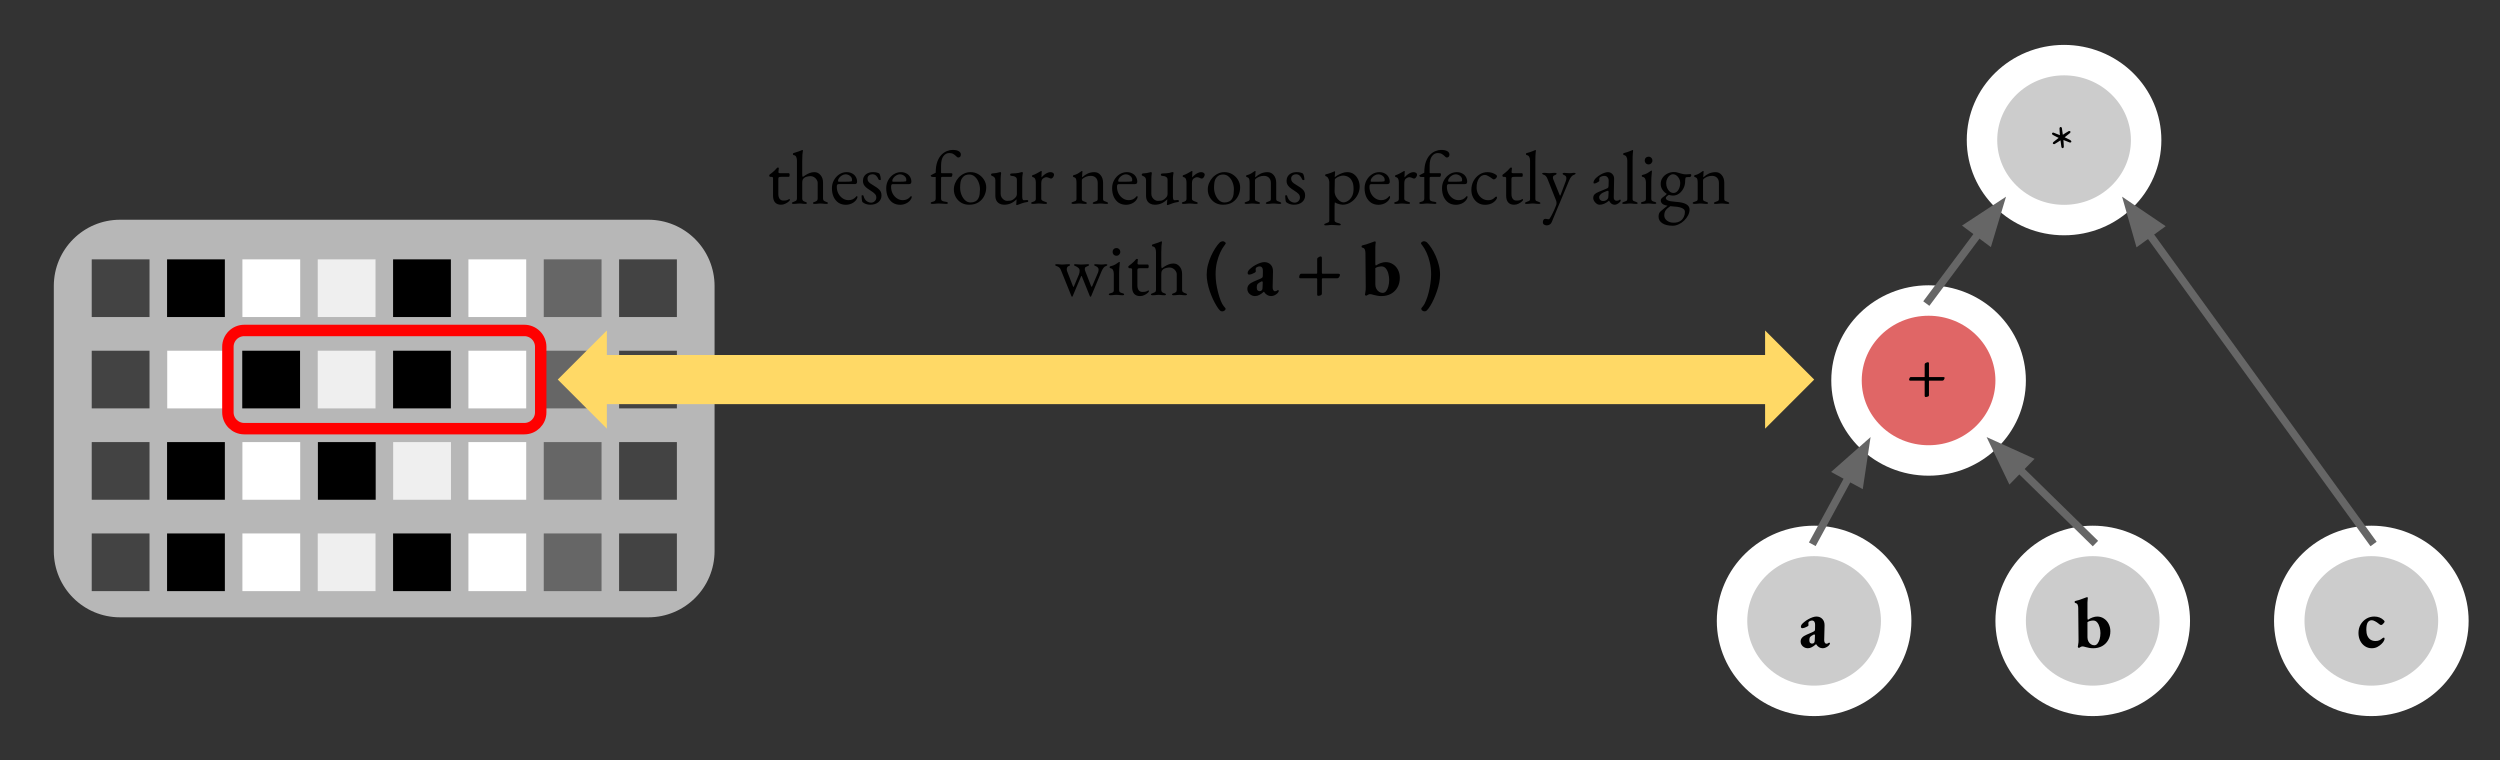 <svg version="1.1" viewBox="0.0 0.0 656.719 199.688" fill="none" stroke="none" stroke-linecap="square" stroke-miterlimit="10" xmlns:xlink="http://www.w3.org/1999/xlink" xmlns="http://www.w3.org/2000/svg"><rect x="0.0" y="0.0" width="656.719" height="199.688" fill="#333333" stroke="none"/><clipPath id="p.0"><path d="m0 0l656.719 0l0 199.688l-656.719 0l0 -199.688z" clip-rule="nonzero"/></clipPath><g clip-path="url(#p.0)"><path fill="#000000" fill-opacity="0.0" d="m0 0l656.719 0l0 199.688l-656.719 0z" fill-rule="evenodd"/><path fill="#b7b7b7" d="m14.135 75.129l0 0c0 -9.614 7.793 -17.407 17.407 -17.407l138.76 0c4.617 0 9.044 1.834 12.309 5.098c3.264 3.264 5.098 7.692 5.098 12.309l0 69.627c0 9.614 -7.793 17.407 -17.407 17.407l-138.76 0c-9.614 0 -17.407 -7.793 -17.407 -17.407z" fill-rule="evenodd"/><path fill="#434343" d="m24.096 68.131l15.181 0l0 15.15l-15.181 0z" fill-rule="evenodd"/><path fill="#000000" d="m43.886 68.131l15.181 0l0 15.15l-15.181 0z" fill-rule="evenodd"/><path fill="#ffffff" d="m63.676 68.131l15.181 0l0 15.15l-15.181 0z" fill-rule="evenodd"/><path fill="#efefef" d="m83.466 68.131l15.181 0l0 15.15l-15.181 0z" fill-rule="evenodd"/><path fill="#000000" d="m103.257 68.131l15.181 0l0 15.15l-15.181 0z" fill-rule="evenodd"/><path fill="#ffffff" d="m123.047 68.131l15.181 0l0 15.15l-15.181 0z" fill-rule="evenodd"/><path fill="#666666" d="m142.837 68.131l15.181 0l0 15.15l-15.181 0z" fill-rule="evenodd"/><path fill="#434343" d="m162.627 68.131l15.181 0l0 15.15l-15.181 0z" fill-rule="evenodd"/><path fill="#434343" d="m24.096 92.131l15.181 0l0 15.15l-15.181 0z" fill-rule="evenodd"/><path fill="#000000" d="m63.636 92.131l15.181 0l0 15.15l-15.181 0z" fill-rule="evenodd"/><path fill="#ffffff" d="m43.926 92.131l15.181 0l0 15.15l-15.181 0z" fill-rule="evenodd"/><path fill="#efefef" d="m83.466 92.131l15.181 0l0 15.15l-15.181 0z" fill-rule="evenodd"/><path fill="#000000" d="m103.257 92.131l15.181 0l0 15.15l-15.181 0z" fill-rule="evenodd"/><path fill="#666666" d="m142.837 92.131l15.181 0l0 15.15l-15.181 0z" fill-rule="evenodd"/><path fill="#434343" d="m162.627 92.131l15.181 0l0 15.15l-15.181 0z" fill-rule="evenodd"/><path fill="#434343" d="m24.096 116.131l15.181 0l0 15.15l-15.181 0z" fill-rule="evenodd"/><path fill="#000000" d="m43.886 116.131l15.181 0l0 15.15l-15.181 0z" fill-rule="evenodd"/><path fill="#ffffff" d="m63.676 116.131l15.181 0l0 15.15l-15.181 0z" fill-rule="evenodd"/><path fill="#efefef" d="m103.279 116.131l15.181 0l0 15.15l-15.181 0z" fill-rule="evenodd"/><path fill="#000000" d="m83.507 116.131l15.181 0l0 15.15l-15.181 0z" fill-rule="evenodd"/><path fill="#666666" d="m142.837 116.131l15.181 0l0 15.15l-15.181 0z" fill-rule="evenodd"/><path fill="#434343" d="m162.627 116.131l15.181 0l0 15.15l-15.181 0z" fill-rule="evenodd"/><path fill="#434343" d="m24.096 140.131l15.181 0l0 15.15l-15.181 0z" fill-rule="evenodd"/><path fill="#000000" d="m43.886 140.131l15.181 0l0 15.15l-15.181 0z" fill-rule="evenodd"/><path fill="#ffffff" d="m63.676 140.131l15.181 0l0 15.15l-15.181 0z" fill-rule="evenodd"/><path fill="#efefef" d="m83.466 140.131l15.181 0l0 15.15l-15.181 0z" fill-rule="evenodd"/><path fill="#000000" d="m103.257 140.131l15.181 0l0 15.15l-15.181 0z" fill-rule="evenodd"/><path fill="#666666" d="m142.837 140.131l15.181 0l0 15.15l-15.181 0z" fill-rule="evenodd"/><path fill="#434343" d="m162.627 140.131l15.181 0l0 15.15l-15.181 0z" fill-rule="evenodd"/><path fill="#ffffff" d="m123.047 92.131l15.181 0l0 15.15l-15.181 0z" fill-rule="evenodd"/><path fill="#ffffff" d="m123.047 116.131l15.181 0l0 15.15l-15.181 0z" fill-rule="evenodd"/><path fill="#ffffff" d="m123.047 140.131l15.181 0l0 15.15l-15.181 0z" fill-rule="evenodd"/><path fill="#000000" fill-opacity="0.0" d="m59.865 91.106l0 0c0 -2.374 1.925 -4.299 4.299 -4.299l73.575 0c1.14 0 2.234 0.453 3.04 1.259c0.806 0.806 1.259 1.9 1.259 3.04l0 17.197c0 2.374 -1.925 4.299 -4.299 4.299l-73.575 0c-2.374 0 -4.299 -1.925 -4.299 -4.299z" fill-rule="evenodd"/><path stroke="#ff0000" stroke-width="3.0" stroke-linejoin="round" stroke-linecap="butt" d="m59.865 91.106l0 0c0 -2.374 1.925 -4.299 4.299 -4.299l73.575 0c1.14 0 2.234 0.453 3.04 1.259c0.806 0.806 1.259 1.9 1.259 3.04l0 17.197c0 2.374 -1.925 4.299 -4.299 4.299l-73.575 0c-2.374 0 -4.299 -1.925 -4.299 -4.299z" fill-rule="evenodd"/><path fill="#cccccc" d="m454.984 163.1l0 0c0 -11.602 9.652 -21.008 21.559 -21.008l0 0c5.718 0 11.201 2.213 15.245 6.153c4.043 3.94 6.314 9.283 6.314 14.855l0 0c0 11.602 -9.652 21.008 -21.559 21.008l0 0c-11.907 0 -21.559 -9.406 -21.559 -21.008z" fill-rule="evenodd"/><path stroke="#ffffff" stroke-width="8.0" stroke-linejoin="round" stroke-linecap="butt" d="m454.984 163.1l0 0c0 -11.602 9.652 -21.008 21.559 -21.008l0 0c5.718 0 11.201 2.213 15.245 6.153c4.043 3.94 6.314 9.283 6.314 14.855l0 0c0 11.602 -9.652 21.008 -21.559 21.008l0 0c-11.907 0 -21.559 -9.406 -21.559 -21.008z" fill-rule="evenodd"/><path fill="#000000" d="m474.864 170.285q-0.5 0 -0.938 -0.25q-0.422 -0.234 -0.672 -0.625q-0.25 -0.391 -0.25 -0.859q0 -0.641 0.391 -1.062q0.406 -0.438 1.188 -0.766l1.656 -0.734q0.375 -0.172 0.453 -0.297q0.094 -0.125 0.094 -0.484l0.016 -1.062q0.016 -0.531 -0.188 -0.828q-0.203 -0.312 -0.609 -0.312q-0.25 0 -0.5 0.109q-0.234 0.094 -0.359 0.234q-0.062 0.062 -0.094 0.172q-0.016 0.094 -0.016 0.219q0 0.109 0.016 0.266q0.016 0.156 0.016 0.266q0 0.109 -0.297 0.297q-0.297 0.172 -0.688 0.312q-0.391 0.141 -0.672 0.141q-0.125 0 -0.234 -0.109q-0.109 -0.109 -0.109 -0.281q0 -0.297 0.203 -0.578q0.219 -0.297 0.688 -0.672q0.484 -0.406 1.062 -0.719q0.578 -0.328 1.141 -0.516q0.562 -0.188 0.969 -0.188q1.0 0 1.594 0.656q0.594 0.641 0.562 1.703l-0.094 3.766q-0.016 0.422 0.141 0.719q0.172 0.297 0.422 0.297q0.359 0 0.609 -0.234q0.062 -0.062 0.109 -0.062q0.094 0 0.156 0.062q0.078 0.062 0.078 0.156q0 0.219 -0.344 0.578q-0.344 0.328 -0.75 0.5q-0.391 0.188 -0.812 0.188q-1.047 0 -1.734 -1.062l-0.031 0q-0.625 0.547 -1.125 0.797q-0.484 0.266 -1.047 0.266zm1.125 -1.219q0.203 0 0.328 -0.062q0.141 -0.062 0.266 -0.219q0.047 -0.078 0.078 -0.188q0.047 -0.125 0.047 -0.297l0.062 -1.344q0 -0.188 -0.062 -0.234q-0.047 -0.062 -0.125 -0.062q-0.047 0 -0.109 0.016q-0.047 0.016 -0.109 0.062q-0.547 0.266 -0.812 0.531q-0.266 0.266 -0.266 0.859q0 0.547 0.219 0.75q0.234 0.188 0.484 0.188z" fill-rule="nonzero"/><path fill="#cccccc" d="m528.173 163.1l0 0c0 -11.602 9.652 -21.008 21.559 -21.008l0 0c5.718 0 11.201 2.213 15.245 6.153c4.043 3.94 6.314 9.283 6.314 14.855l0 0c0 11.602 -9.652 21.008 -21.559 21.008l0 0c-11.907 0 -21.559 -9.406 -21.559 -21.008z" fill-rule="evenodd"/><path stroke="#ffffff" stroke-width="8.0" stroke-linejoin="round" stroke-linecap="butt" d="m528.173 163.1l0 0c0 -11.602 9.652 -21.008 21.559 -21.008l0 0c5.718 0 11.201 2.213 15.245 6.153c4.043 3.94 6.314 9.283 6.314 14.855l0 0c0 11.602 -9.652 21.008 -21.559 21.008l0 0c-11.907 0 -21.559 -9.406 -21.559 -21.008z" fill-rule="evenodd"/><path fill="#000000" d="m549.801 170.285q-0.531 0 -1.0 -0.094q-0.453 -0.094 -0.828 -0.188q-0.281 -0.094 -0.516 -0.141q-0.219 -0.062 -0.375 -0.062q-0.188 0 -0.359 0.062q-0.156 0.062 -0.312 0.172q-0.172 0.141 -0.266 0.141q-0.156 0 -0.25 -0.078q-0.078 -0.078 -0.078 -0.172q0 -0.172 0.094 -0.656q0.109 -0.484 0.094 -1.203l-0.078 -8.312q0 -0.484 -0.141 -0.859q-0.141 -0.391 -0.594 -0.484q-0.094 -0.016 -0.156 -0.078q-0.062 -0.078 -0.062 -0.219q0 -0.094 0.047 -0.156q0.062 -0.078 0.156 -0.094q0.422 -0.078 0.953 -0.25q0.547 -0.188 1.047 -0.375q0.516 -0.203 0.797 -0.297q0.188 -0.078 0.266 -0.078q0.109 0 0.156 0.078q0.047 0.062 0.047 0.156q0 0.109 -0.047 0.469q-0.047 0.344 -0.047 0.703l0 3.984q0 0.25 0.031 0.391q0.047 0.141 0.141 0.141q0.578 -0.391 1.203 -0.609q0.625 -0.219 1.188 -0.219q0.969 0 1.75 0.516q0.781 0.5 1.234 1.375q0.469 0.875 0.469 1.969q0 1.312 -0.578 2.328q-0.578 1.016 -1.594 1.578q-1.016 0.562 -2.391 0.562zm0.344 -0.781q0.5 0 0.844 -0.438q0.359 -0.453 0.562 -1.172q0.203 -0.734 0.203 -1.594q0 -0.734 -0.203 -1.5q-0.203 -0.766 -0.625 -1.281q-0.406 -0.516 -1.062 -0.516q-0.344 0 -0.797 0.109q-0.438 0.094 -0.719 0.328l0 3.969q0 0.594 0.25 1.078q0.25 0.484 0.656 0.75q0.422 0.266 0.891 0.266z" fill-rule="nonzero"/><path fill="#cccccc" d="m601.362 163.1l0 0c0 -11.602 9.652 -21.008 21.559 -21.008l0 0c5.718 0 11.201 2.213 15.245 6.153c4.043 3.94 6.314 9.283 6.314 14.855l0 0c0 11.602 -9.652 21.008 -21.559 21.008l0 0c-11.907 0 -21.559 -9.406 -21.559 -21.008z" fill-rule="evenodd"/><path stroke="#ffffff" stroke-width="8.0" stroke-linejoin="round" stroke-linecap="butt" d="m601.362 163.1l0 0c0 -11.602 9.652 -21.008 21.559 -21.008l0 0c5.718 0 11.201 2.213 15.245 6.153c4.043 3.94 6.314 9.283 6.314 14.855l0 0c0 11.602 -9.652 21.008 -21.559 21.008l0 0c-11.907 0 -21.559 -9.406 -21.559 -21.008z" fill-rule="evenodd"/><path fill="#000000" d="m623.025 170.285q-0.984 0 -1.781 -0.531q-0.797 -0.531 -1.25 -1.438q-0.453 -0.906 -0.453 -2.047q0 -1.219 0.547 -2.188q0.562 -0.969 1.5 -1.547q0.953 -0.578 2.109 -0.578q1.531 0 2.531 1.016q0.172 0.188 0.172 0.328q0 0.109 -0.172 0.328q-0.156 0.219 -0.375 0.391q-0.203 0.156 -0.344 0.156q-0.172 0 -0.328 -0.094q-0.156 -0.109 -0.312 -0.234q-0.484 -0.406 -0.984 -0.656q-0.484 -0.266 -0.844 -0.266q-0.703 0 -1.078 0.594q-0.359 0.594 -0.359 1.906q0 0.922 0.281 1.594q0.297 0.656 0.828 1.016q0.547 0.344 1.312 0.344q0.562 0 0.969 -0.172q0.422 -0.188 0.859 -0.562q0.094 -0.047 0.156 -0.094q0.078 -0.062 0.172 -0.062q0.219 0 0.219 0.297q0 0.062 -0.031 0.203q-0.031 0.141 -0.125 0.312q-0.156 0.375 -0.641 0.844q-0.469 0.469 -1.125 0.812q-0.656 0.328 -1.453 0.328z" fill-rule="nonzero"/><path fill="#e06666" d="m485.055 99.95l0 0c0 -11.602 9.652 -21.008 21.559 -21.008l0 0c5.718 0 11.201 2.213 15.245 6.153c4.043 3.94 6.315 9.283 6.315 14.855l0 0c0 11.602 -9.652 21.008 -21.559 21.008l0 0c-11.907 0 -21.559 -9.406 -21.559 -21.008z" fill-rule="evenodd"/><path stroke="#ffffff" stroke-width="8.0" stroke-linejoin="round" stroke-linecap="butt" d="m485.055 99.95l0 0c0 -11.602 9.652 -21.008 21.559 -21.008l0 0c5.718 0 11.201 2.213 15.245 6.153c4.043 3.94 6.315 9.283 6.315 14.855l0 0c0 11.602 -9.652 21.008 -21.559 21.008l0 0c-11.907 0 -21.559 -9.406 -21.559 -21.008z" fill-rule="evenodd"/><path fill="#cccccc" d="m520.646 36.801l0 0c0 -11.602 9.652 -21.008 21.559 -21.008l0 0c5.718 0 11.201 2.213 15.245 6.153c4.043 3.94 6.315 9.283 6.315 14.855l0 0c0 11.602 -9.652 21.008 -21.559 21.008l0 0c-11.907 0 -21.559 -9.406 -21.559 -21.008z" fill-rule="evenodd"/><path stroke="#ffffff" stroke-width="8.0" stroke-linejoin="round" stroke-linecap="butt" d="m520.646 36.801l0 0c0 -11.602 9.652 -21.008 21.559 -21.008l0 0c5.718 0 11.201 2.213 15.245 6.153c4.043 3.94 6.315 9.283 6.315 14.855l0 0c0 11.602 -9.652 21.008 -21.559 21.008l0 0c-11.907 0 -21.559 -9.406 -21.559 -21.008z" fill-rule="evenodd"/><path fill="#000000" fill-opacity="0.0" d="m476.543 142.092l14.835 -27.276" fill-rule="evenodd"/><path stroke="#666666" stroke-width="2.0" stroke-linejoin="round" stroke-linecap="butt" d="m476.543 142.092l9.101 -16.734" fill-rule="evenodd"/><path fill="#666666" stroke="#666666" stroke-width="2.0" stroke-linecap="butt" d="m488.547 126.936l1.434 -9.552l-7.238 6.395z" fill-rule="evenodd"/><path fill="#000000" fill-opacity="0.0" d="m549.732 142.092l-27.874 -27.276" fill-rule="evenodd"/><path stroke="#666666" stroke-width="2.0" stroke-linejoin="round" stroke-linecap="butt" d="m549.732 142.092l-19.297 -18.883" fill-rule="evenodd"/><path fill="#666666" stroke="#666666" stroke-width="2.0" stroke-linecap="butt" d="m532.746 120.848l-8.798 -3.987l4.177 8.709z" fill-rule="evenodd"/><path fill="#000000" fill-opacity="0.0" d="m506.614 78.942l20.346 -27.276" fill-rule="evenodd"/><path stroke="#666666" stroke-width="2.0" stroke-linejoin="round" stroke-linecap="butt" d="m506.614 78.942l13.171 -17.657" fill-rule="evenodd"/><path fill="#666666" stroke="#666666" stroke-width="2.0" stroke-linecap="butt" d="m522.433 63.261l2.779 -9.25l-8.075 5.3z" fill-rule="evenodd"/><path fill="#000000" fill-opacity="0.0" d="m622.921 142.092l-65.48 -90.425" fill-rule="evenodd"/><path stroke="#666666" stroke-width="2.0" stroke-linejoin="round" stroke-linecap="butt" d="m622.921 142.092l-58.442 -80.706" fill-rule="evenodd"/><path fill="#666666" stroke="#666666" stroke-width="2.0" stroke-linecap="butt" d="m567.155 59.448l-7.999 -5.414l2.648 9.289z" fill-rule="evenodd"/><path fill="#ffd966" d="m146.517 99.706l12.898 -12.898l0 6.449l304.252 0l0 -6.449l12.898 12.898l-12.898 12.898l0 -6.449l-304.252 0l0 6.449z" fill-rule="evenodd"/><path fill="#000000" fill-opacity="0.0" d="m189.209 25.299l277.669 0l0 67.874l-277.669 0z" fill-rule="evenodd"/><path fill="#000000" d="m205.145 53.78q-0.984 0 -1.531 -0.594q-0.547 -0.609 -0.547 -1.781l0 -4.641q0 -0.172 -0.125 -0.234q-0.125 -0.078 -0.516 -0.078l-0.125 0q-0.094 0 -0.172 -0.125q-0.062 -0.125 -0.062 -0.266q0 -0.047 0.047 -0.125q0.062 -0.078 0.094 -0.094q0.391 -0.281 0.719 -0.562q0.344 -0.281 0.609 -0.547q0.266 -0.281 0.453 -0.5q0.094 -0.094 0.156 -0.156q0.078 -0.078 0.172 -0.078q0.109 0 0.188 0.047q0.094 0.031 0.078 0.172l-0.094 0.906q-0.031 0.219 0.094 0.297q0.125 0.078 0.375 0.078l2.281 0q0.078 0 0.141 0.141q0.062 0.125 0.062 0.297q0 0.188 -0.062 0.359q-0.062 0.156 -0.141 0.156l-1.969 0q-0.5 0 -0.656 0.094q-0.156 0.078 -0.156 0.469l0 3.938q0 0.812 0.344 1.281q0.344 0.453 0.984 0.453q0.578 0 0.891 -0.094q0.328 -0.094 0.594 -0.281q0.031 -0.031 0.078 -0.031q0.078 0 0.109 0.094q0.031 0.078 0.031 0.188q0 0.094 -0.344 0.406q-0.328 0.297 -0.859 0.547q-0.516 0.266 -1.141 0.266zm3.28 -0.219q-0.406 0 -0.406 -0.219q0 -0.188 0.469 -0.328q0.297 -0.094 0.562 -0.25q0.281 -0.172 0.297 -0.562l0 -10.016q0 -0.547 -0.188 -0.953q-0.172 -0.422 -0.703 -0.5q-0.172 -0.031 -0.172 -0.281q0 -0.172 0.156 -0.234q0.281 -0.094 0.672 -0.219q0.391 -0.125 0.812 -0.266q0.422 -0.156 0.734 -0.297q0.078 -0.031 0.125 -0.031q0.062 0 0.094 0.047q0.047 0.031 0.047 0.094q0 0.109 -0.047 0.328q-0.047 0.219 -0.094 0.766q-0.047 0.547 -0.047 1.625l0 3.469q0 0.328 0.031 0.469q0.031 0.141 0.109 0.281q0.328 -0.25 0.797 -0.531q0.469 -0.297 1.047 -0.516q0.578 -0.219 1.203 -0.219q0.984 0 1.625 0.781q0.656 0.766 0.656 1.938l0 4.203q0 0.406 0.25 0.594q0.266 0.188 0.562 0.281q0.219 0.062 0.344 0.141q0.125 0.062 0.125 0.188q0 0.219 -0.406 0.219q-0.391 0 -0.609 -0.031q-0.203 -0.031 -0.406 -0.047q-0.188 -0.031 -0.547 -0.031q-0.328 0 -0.531 0.031q-0.203 0.016 -0.422 0.047q-0.203 0.031 -0.609 0.031q-0.391 0 -0.391 -0.219q0 -0.141 0.109 -0.188q0.125 -0.062 0.344 -0.141q0.312 -0.094 0.547 -0.281q0.234 -0.188 0.234 -0.594l0 -4.078q0 -0.5 -0.297 -0.906q-0.281 -0.422 -0.703 -0.656q-0.422 -0.234 -0.859 -0.234q-0.375 0 -0.875 0.109q-0.5 0.109 -0.781 0.328q-0.328 0.25 -0.438 0.531q-0.109 0.281 -0.109 0.906l0 4.062q0.031 0.391 0.25 0.562q0.234 0.156 0.531 0.25q0.219 0.062 0.328 0.141q0.109 0.062 0.109 0.188q0 0.219 -0.391 0.219q-0.406 0 -0.609 -0.031q-0.188 -0.031 -0.375 -0.047q-0.172 -0.031 -0.531 -0.031q-0.344 0 -0.562 0.031q-0.203 0.016 -0.438 0.047q-0.219 0.031 -0.625 0.031zm13.784 0.234q-1.109 0 -1.938 -0.531q-0.812 -0.547 -1.281 -1.531q-0.453 -1.0 -0.453 -2.297q0 -1.156 0.531 -2.109q0.531 -0.953 1.406 -1.531q0.891 -0.578 1.922 -0.578q0.812 0 1.422 0.328q0.625 0.312 0.969 0.891q0.359 0.562 0.359 1.297q0 0.625 -0.609 0.625l-4.219 0q-0.281 0 -0.391 0.156q-0.109 0.141 -0.109 0.578q0 0.969 0.422 1.766q0.422 0.781 1.125 1.25q0.703 0.469 1.531 0.469q0.609 0 1.094 -0.219q0.5 -0.234 0.875 -0.672q0.078 -0.109 0.109 -0.141q0.047 -0.031 0.109 -0.031q0.156 0 0.156 0.203q0 0.375 -0.359 0.844q-0.297 0.375 -0.719 0.656q-0.422 0.281 -0.922 0.422q-0.5 0.156 -1.031 0.156zm-1.844 -6.062l1.812 0q0.484 0 0.828 -0.016q0.344 -0.016 0.656 -0.078q0.094 -0.016 0.125 -0.125q0.031 -0.109 0.031 -0.312q0 -0.578 -0.516 -0.984q-0.5 -0.422 -1.203 -0.422q-0.453 0 -0.922 0.281q-0.453 0.266 -0.75 0.672q-0.297 0.391 -0.297 0.797q0 0.188 0.234 0.188zm8.253 6.047q-0.609 0 -1.156 -0.188q-0.531 -0.188 -0.922 -0.531q-0.094 -0.219 -0.156 -0.734q-0.047 -0.531 -0.062 -0.875q0 -0.172 0.266 -0.172q0.078 0 0.141 0.031q0.078 0.031 0.094 0.109q0.266 0.984 0.828 1.406q0.578 0.406 1.156 0.406q0.578 0 0.984 -0.391q0.406 -0.391 0.406 -0.969q0 -0.531 -0.359 -0.922q-0.359 -0.391 -1.25 -0.953q-0.688 -0.422 -1.109 -0.797q-0.422 -0.391 -0.609 -0.781q-0.188 -0.406 -0.188 -0.906q0 -0.641 0.297 -1.156q0.312 -0.516 0.906 -0.828q0.594 -0.312 1.5 -0.312q0.594 0 1.0 0.125q0.406 0.109 0.594 0.25q0.172 0.219 0.281 0.703q0.109 0.469 0.109 0.891q0 0.125 -0.203 0.125q-0.125 0 -0.234 -0.047q-0.109 -0.047 -0.141 -0.125q-0.266 -0.656 -0.656 -1.0q-0.391 -0.359 -0.969 -0.359q-0.5 0 -0.891 0.297q-0.391 0.297 -0.391 0.875q0 0.469 0.281 0.828q0.297 0.359 1.094 0.812q1.172 0.672 1.734 1.25q0.562 0.562 0.562 1.5q0 1.078 -0.812 1.766q-0.812 0.672 -2.125 0.672zm7.851 0.016q-1.109 0 -1.938 -0.531q-0.812 -0.547 -1.281 -1.531q-0.453 -1.0 -0.453 -2.297q0 -1.156 0.531 -2.109q0.531 -0.953 1.406 -1.531q0.891 -0.578 1.922 -0.578q0.812 0 1.422 0.328q0.625 0.312 0.969 0.891q0.359 0.562 0.359 1.297q0 0.625 -0.609 0.625l-4.219 0q-0.281 0 -0.391 0.156q-0.109 0.141 -0.109 0.578q0 0.969 0.422 1.766q0.422 0.781 1.125 1.25q0.703 0.469 1.531 0.469q0.609 0 1.094 -0.219q0.5 -0.234 0.875 -0.672q0.078 -0.109 0.109 -0.141q0.047 -0.031 0.109 -0.031q0.156 0 0.156 0.203q0 0.375 -0.359 0.844q-0.297 0.375 -0.719 0.656q-0.422 0.281 -0.922 0.422q-0.5 0.156 -1.031 0.156zm-1.844 -6.062l1.812 0q0.484 0 0.828 -0.016q0.344 -0.016 0.656 -0.078q0.094 -0.016 0.125 -0.125q0.031 -0.109 0.031 -0.312q0 -0.578 -0.516 -0.984q-0.5 -0.422 -1.203 -0.422q-0.453 0 -0.922 0.281q-0.453 0.266 -0.75 0.672q-0.297 0.391 -0.297 0.797q0 0.188 0.234 0.188zm10.253 5.828q-0.188 0 -0.297 -0.062q-0.094 -0.047 -0.094 -0.156q0 -0.156 0.125 -0.219q0.125 -0.062 0.328 -0.109q0.469 -0.094 0.656 -0.281q0.203 -0.188 0.203 -0.594l0 -5.641q-0.203 0 -0.469 0q-0.25 -0.016 -0.562 -0.047q-0.062 -0.016 -0.172 -0.125q-0.109 -0.125 -0.109 -0.234q0 -0.031 0.047 -0.062q0.062 -0.031 0.094 -0.047q0.359 -0.188 0.609 -0.328q0.266 -0.141 0.562 -0.281q0 -1.734 0.422 -2.891q0.438 -1.172 1.109 -1.844q0.688 -0.688 1.453 -0.969q0.766 -0.297 1.422 -0.297q1.109 0 1.656 0.344q0.547 0.344 0.547 0.859q0 0.406 -0.203 0.609q-0.203 0.188 -0.484 0.188q-0.172 0 -0.328 -0.141q-0.156 -0.141 -0.344 -0.312q-0.266 -0.266 -0.656 -0.484q-0.375 -0.234 -1.031 -0.234q-0.938 0 -1.547 0.828q-0.609 0.812 -0.609 2.516l0 1.75q0 0.125 0.062 0.172q0.078 0.031 0.156 0.031l2.5 0q0.094 0 0.172 0.062q0.094 0.062 0.094 0.156q0 0.141 -0.031 0.312q-0.031 0.156 -0.094 0.266q-0.062 0.156 -0.188 0.156l-2.297 0q-0.234 0 -0.312 0.078q-0.062 0.062 -0.062 0.188l0 5.422q0 0.406 0.25 0.594q0.266 0.188 1.062 0.281q0.469 0.062 0.469 0.328q0 0.109 -0.109 0.156q-0.094 0.062 -0.297 0.062q-0.594 0 -1.062 -0.062q-0.453 -0.047 -0.969 -0.047q-0.344 0 -0.562 0.031q-0.219 0.016 -0.469 0.047q-0.234 0.031 -0.641 0.031zm9.673 0.219q-1.125 0 -2.031 -0.516q-0.891 -0.531 -1.422 -1.438q-0.531 -0.906 -0.531 -2.062q0 -0.844 0.328 -1.641q0.328 -0.812 0.922 -1.469q0.609 -0.656 1.406 -1.047q0.797 -0.391 1.719 -0.391q1.156 0 2.078 0.562q0.938 0.562 1.484 1.469q0.562 0.906 0.562 1.984q0 1.172 -0.516 2.219q-0.5 1.031 -1.5 1.688q-1.0 0.641 -2.5 0.641zm0.406 -0.594q0.688 0 1.219 -0.266q0.547 -0.266 0.844 -0.844q0.25 -0.453 0.328 -1.109q0.078 -0.672 0.078 -1.25q0 -0.953 -0.359 -1.844q-0.344 -0.891 -0.984 -1.453q-0.625 -0.578 -1.484 -0.578q-0.531 0 -0.969 0.172q-0.422 0.172 -0.781 0.625q-0.406 0.5 -0.531 1.219q-0.109 0.719 -0.109 1.438q0 0.984 0.359 1.875q0.359 0.891 0.969 1.453q0.625 0.562 1.422 0.562zm12.119 0.688q-0.125 0 -0.125 -0.156q0 -0.203 0.047 -0.594q0.047 -0.391 0.047 -0.641q0 -0.047 0 -0.078q0 -0.031 0 -0.047q-0.781 0.766 -1.578 1.094q-0.781 0.328 -1.719 0.328q-0.641 0 -1.172 -0.281q-0.516 -0.266 -0.812 -0.781q-0.297 -0.531 -0.297 -1.312l0 -4.062q0 -0.438 -0.203 -0.703q-0.203 -0.266 -0.656 -0.438q-0.109 -0.047 -0.188 -0.094q-0.078 -0.062 -0.078 -0.234q0 -0.172 0.094 -0.234q0.094 -0.062 0.203 -0.078q0.688 -0.047 1.047 -0.109q0.375 -0.078 0.938 -0.219q0.062 -0.016 0.094 -0.016q0.031 0 0.062 0q0.219 0 0.203 0.281q-0.062 0.453 -0.094 0.766q-0.031 0.312 -0.031 0.781l0 3.891q0 0.484 0.234 0.891q0.25 0.406 0.641 0.672q0.391 0.266 0.812 0.266q0.516 0 0.906 -0.062q0.391 -0.062 0.766 -0.344q0.234 -0.156 0.562 -0.516q0.344 -0.359 0.344 -0.984l0 -3.656q0 -0.422 -0.25 -0.625q-0.25 -0.219 -0.578 -0.297q-0.312 -0.078 -0.516 -0.078q-0.172 0 -0.297 -0.062q-0.125 -0.078 -0.125 -0.281q0 -0.172 0.125 -0.234q0.141 -0.062 0.297 -0.062q0.625 -0.016 1.031 -0.047q0.406 -0.031 0.734 -0.094q0.344 -0.078 0.703 -0.188q0.031 -0.016 0.094 -0.016q0.062 -0.016 0.109 -0.016q0.25 0 0.25 0.219q0 0.016 -0.016 0.078q0 0.047 -0.016 0.094q-0.031 0.062 -0.062 0.344q-0.031 0.281 -0.062 0.578q-0.016 0.297 -0.016 0.469l0 4.609q0 0.547 0.109 0.781q0.109 0.219 0.25 0.219q0.156 0 0.469 -0.016q0.312 -0.031 0.453 -0.031q0.094 0 0.188 0.047q0.109 0.031 0.109 0.203q0 0.156 -0.078 0.219q-0.078 0.047 -0.203 0.062q-0.781 0.109 -1.344 0.312q-0.562 0.188 -1.0 0.375q-0.062 0.016 -0.188 0.062q-0.109 0.047 -0.219 0.047zm4.212 -0.312q-0.203 0 -0.312 -0.062q-0.094 -0.047 -0.094 -0.156q0 -0.156 0.109 -0.203q0.125 -0.062 0.359 -0.125q0.375 -0.094 0.562 -0.281q0.188 -0.188 0.188 -0.469l0 -4.312q0 -0.531 -0.156 -0.922q-0.156 -0.406 -0.656 -0.516q-0.078 -0.016 -0.141 -0.094q-0.062 -0.078 -0.062 -0.156q0 -0.203 0.172 -0.25q0.531 -0.156 1.094 -0.469q0.578 -0.312 0.891 -0.5q0.125 -0.094 0.188 -0.109q0.078 -0.031 0.109 -0.031q0.109 0 0.109 0.141q0 0.047 -0.016 0.297q-0.016 0.234 -0.031 0.562q0 0.312 -0.016 0.641q0 0.031 0.031 0.031q0.328 -0.391 0.719 -0.688q0.391 -0.312 0.797 -0.484q0.406 -0.188 0.797 -0.188q0.422 0 0.688 0.188q0.266 0.172 0.266 0.453q0 0.203 -0.109 0.453q-0.109 0.234 -0.297 0.422q-0.172 0.172 -0.375 0.172q-0.109 0 -0.25 -0.047q-0.141 -0.062 -0.312 -0.141q-0.156 -0.062 -0.312 -0.109q-0.156 -0.062 -0.328 -0.062q-0.469 0 -0.922 0.344q-0.453 0.328 -0.453 1.328l0 4.047q0 0.25 0.281 0.422q0.281 0.172 0.781 0.328q0.219 0.062 0.328 0.125q0.125 0.062 0.125 0.203q0 0.219 -0.391 0.219q-0.609 0 -0.922 -0.062q-0.297 -0.047 -0.828 -0.047q-0.328 0 -0.547 0.031q-0.203 0.016 -0.438 0.047q-0.234 0.031 -0.625 0.031zm10.571 0q-0.172 0 -0.281 -0.062q-0.109 -0.047 -0.109 -0.156q0 -0.156 0.109 -0.203q0.125 -0.062 0.344 -0.125q0.297 -0.078 0.578 -0.219q0.281 -0.141 0.281 -0.531l0 -4.312q0 -0.531 -0.109 -0.906q-0.109 -0.391 -0.625 -0.531q-0.078 -0.031 -0.141 -0.078q-0.062 -0.062 -0.062 -0.172q0 -0.219 0.188 -0.25q0.688 -0.172 1.125 -0.438q0.453 -0.266 0.875 -0.578q0.047 -0.047 0.094 -0.062q0.062 -0.031 0.125 -0.031q0.031 0 0.062 0.047q0.031 0.031 0.031 0.094q0 0.141 -0.047 0.578q-0.047 0.422 -0.047 0.688q0 0.094 0 0.172q0.016 0.062 0.031 0.078q0.703 -0.656 1.484 -1.0q0.797 -0.344 1.734 -0.344q0.984 0 1.625 0.797q0.641 0.797 0.641 1.984l0 4.266q0 0.391 0.281 0.531q0.281 0.125 0.578 0.219q0.156 0.062 0.297 0.141q0.156 0.062 0.156 0.219q0 0.125 -0.141 0.156q-0.141 0.031 -0.25 0.031q-0.406 0 -0.625 -0.031q-0.219 -0.031 -0.422 -0.047q-0.203 -0.031 -0.562 -0.031q-0.328 0 -0.562 0.031q-0.219 0.016 -0.453 0.047q-0.219 0.031 -0.625 0.031q-0.094 0 -0.25 -0.031q-0.141 -0.031 -0.141 -0.156q0 -0.156 0.141 -0.219q0.156 -0.078 0.312 -0.141q0.297 -0.094 0.578 -0.219q0.281 -0.141 0.281 -0.531l0 -4.203q0 -0.875 -0.484 -1.359q-0.484 -0.5 -1.312 -0.516q-0.719 0 -1.266 0.234q-0.531 0.219 -0.953 0.562q-0.078 0.078 -0.125 0.203q-0.031 0.125 -0.031 0.25l0 4.828q0 0.391 0.281 0.531q0.281 0.141 0.578 0.219q0.453 0.125 0.453 0.328q0 0.109 -0.109 0.156q-0.094 0.062 -0.281 0.062q-0.406 0 -0.641 -0.031q-0.219 -0.031 -0.422 -0.047q-0.203 -0.031 -0.562 -0.031q-0.344 0 -0.562 0.031q-0.203 0.016 -0.438 0.047q-0.219 0.031 -0.625 0.031zm13.951 0.234q-1.109 0 -1.938 -0.531q-0.812 -0.547 -1.281 -1.531q-0.453 -1.0 -0.453 -2.297q0 -1.156 0.531 -2.109q0.531 -0.953 1.406 -1.531q0.891 -0.578 1.922 -0.578q0.812 0 1.422 0.328q0.625 0.312 0.969 0.891q0.359 0.562 0.359 1.297q0 0.625 -0.609 0.625l-4.219 0q-0.281 0 -0.391 0.156q-0.109 0.141 -0.109 0.578q0 0.969 0.422 1.766q0.422 0.781 1.125 1.25q0.703 0.469 1.531 0.469q0.609 0 1.094 -0.219q0.5 -0.234 0.875 -0.672q0.078 -0.109 0.109 -0.141q0.047 -0.031 0.109 -0.031q0.156 0 0.156 0.203q0 0.375 -0.359 0.844q-0.297 0.375 -0.719 0.656q-0.422 0.281 -0.922 0.422q-0.5 0.156 -1.031 0.156zm-1.844 -6.062l1.812 0q0.484 0 0.828 -0.016q0.344 -0.016 0.656 -0.078q0.094 -0.016 0.125 -0.125q0.031 -0.109 0.031 -0.312q0 -0.578 -0.516 -0.984q-0.5 -0.422 -1.203 -0.422q-0.453 0 -0.922 0.281q-0.453 0.266 -0.75 0.672q-0.297 0.391 -0.297 0.797q0 0.188 0.234 0.188zm12.691 6.141q-0.125 0 -0.125 -0.156q0 -0.203 0.047 -0.594q0.047 -0.391 0.047 -0.641q0 -0.047 0 -0.078q0 -0.031 0 -0.047q-0.781 0.766 -1.578 1.094q-0.781 0.328 -1.719 0.328q-0.641 0 -1.172 -0.281q-0.516 -0.266 -0.812 -0.781q-0.297 -0.531 -0.297 -1.312l0 -4.062q0 -0.438 -0.203 -0.703q-0.203 -0.266 -0.656 -0.438q-0.109 -0.047 -0.188 -0.094q-0.078 -0.062 -0.078 -0.234q0 -0.172 0.094 -0.234q0.094 -0.062 0.203 -0.078q0.688 -0.047 1.047 -0.109q0.375 -0.078 0.938 -0.219q0.062 -0.016 0.094 -0.016q0.031 0 0.062 0q0.219 0 0.203 0.281q-0.062 0.453 -0.094 0.766q-0.031 0.312 -0.031 0.781l0 3.891q0 0.484 0.234 0.891q0.25 0.406 0.641 0.672q0.391 0.266 0.812 0.266q0.516 0 0.906 -0.062q0.391 -0.062 0.766 -0.344q0.234 -0.156 0.562 -0.516q0.344 -0.359 0.344 -0.984l0 -3.656q0 -0.422 -0.25 -0.625q-0.25 -0.219 -0.578 -0.297q-0.312 -0.078 -0.516 -0.078q-0.172 0 -0.297 -0.062q-0.125 -0.078 -0.125 -0.281q0 -0.172 0.125 -0.234q0.141 -0.062 0.297 -0.062q0.625 -0.016 1.031 -0.047q0.406 -0.031 0.734 -0.094q0.344 -0.078 0.703 -0.188q0.031 -0.016 0.094 -0.016q0.062 -0.016 0.109 -0.016q0.25 0 0.25 0.219q0 0.016 -0.016 0.078q0 0.047 -0.016 0.094q-0.031 0.062 -0.062 0.344q-0.031 0.281 -0.062 0.578q-0.016 0.297 -0.016 0.469l0 4.609q0 0.547 0.109 0.781q0.109 0.219 0.25 0.219q0.156 0 0.469 -0.016q0.312 -0.031 0.453 -0.031q0.094 0 0.188 0.047q0.109 0.031 0.109 0.203q0 0.156 -0.078 0.219q-0.078 0.047 -0.203 0.062q-0.781 0.109 -1.344 0.312q-0.562 0.188 -1.0 0.375q-0.062 0.016 -0.188 0.062q-0.109 0.047 -0.219 0.047zm4.212 -0.312q-0.203 0 -0.312 -0.062q-0.094 -0.047 -0.094 -0.156q0 -0.156 0.109 -0.203q0.125 -0.062 0.359 -0.125q0.375 -0.094 0.562 -0.281q0.188 -0.188 0.188 -0.469l0 -4.312q0 -0.531 -0.156 -0.922q-0.156 -0.406 -0.656 -0.516q-0.078 -0.016 -0.141 -0.094q-0.062 -0.078 -0.062 -0.156q0 -0.203 0.172 -0.25q0.531 -0.156 1.094 -0.469q0.578 -0.312 0.891 -0.5q0.125 -0.094 0.188 -0.109q0.078 -0.031 0.109 -0.031q0.109 0 0.109 0.141q0 0.047 -0.016 0.297q-0.016 0.234 -0.031 0.562q0 0.312 -0.016 0.641q0 0.031 0.031 0.031q0.328 -0.391 0.719 -0.688q0.391 -0.312 0.797 -0.484q0.406 -0.188 0.797 -0.188q0.422 0 0.688 0.188q0.266 0.172 0.266 0.453q0 0.203 -0.109 0.453q-0.109 0.234 -0.297 0.422q-0.172 0.172 -0.375 0.172q-0.109 0 -0.25 -0.047q-0.141 -0.062 -0.312 -0.141q-0.156 -0.062 -0.312 -0.109q-0.156 -0.062 -0.328 -0.062q-0.469 0 -0.922 0.344q-0.453 0.328 -0.453 1.328l0 4.047q0 0.25 0.281 0.422q0.281 0.172 0.781 0.328q0.219 0.062 0.328 0.125q0.125 0.062 0.125 0.203q0 0.219 -0.391 0.219q-0.609 0 -0.922 -0.062q-0.297 -0.047 -0.828 -0.047q-0.328 0 -0.547 0.031q-0.203 0.016 -0.438 0.047q-0.234 0.031 -0.625 0.031zm10.383 0.219q-1.125 0 -2.031 -0.516q-0.891 -0.531 -1.422 -1.438q-0.531 -0.906 -0.531 -2.062q0 -0.844 0.328 -1.641q0.328 -0.812 0.922 -1.469q0.609 -0.656 1.406 -1.047q0.797 -0.391 1.719 -0.391q1.156 0 2.078 0.562q0.938 0.562 1.484 1.469q0.562 0.906 0.562 1.984q0 1.172 -0.516 2.219q-0.5 1.031 -1.5 1.688q-1.0 0.641 -2.5 0.641zm0.406 -0.594q0.688 0 1.219 -0.266q0.547 -0.266 0.844 -0.844q0.25 -0.453 0.328 -1.109q0.078 -0.672 0.078 -1.25q0 -0.953 -0.359 -1.844q-0.344 -0.891 -0.984 -1.453q-0.625 -0.578 -1.484 -0.578q-0.531 0 -0.969 0.172q-0.422 0.172 -0.781 0.625q-0.406 0.5 -0.531 1.219q-0.109 0.719 -0.109 1.438q0 0.984 0.359 1.875q0.359 0.891 0.969 1.453q0.625 0.562 1.422 0.562zm5.681 0.375q-0.172 0 -0.281 -0.062q-0.109 -0.047 -0.109 -0.156q0 -0.156 0.109 -0.203q0.125 -0.062 0.344 -0.125q0.297 -0.078 0.578 -0.219q0.281 -0.141 0.281 -0.531l0 -4.312q0 -0.531 -0.109 -0.906q-0.109 -0.391 -0.625 -0.531q-0.078 -0.031 -0.141 -0.078q-0.062 -0.062 -0.062 -0.172q0 -0.219 0.188 -0.25q0.688 -0.172 1.125 -0.438q0.453 -0.266 0.875 -0.578q0.047 -0.047 0.094 -0.062q0.062 -0.031 0.125 -0.031q0.031 0 0.062 0.047q0.031 0.031 0.031 0.094q0 0.141 -0.047 0.578q-0.047 0.422 -0.047 0.688q0 0.094 0 0.172q0.016 0.062 0.031 0.078q0.703 -0.656 1.484 -1.0q0.797 -0.344 1.734 -0.344q0.984 0 1.625 0.797q0.641 0.797 0.641 1.984l0 4.266q0 0.391 0.281 0.531q0.281 0.125 0.578 0.219q0.156 0.062 0.297 0.141q0.156 0.062 0.156 0.219q0 0.125 -0.141 0.156q-0.141 0.031 -0.25 0.031q-0.406 0 -0.625 -0.031q-0.219 -0.031 -0.422 -0.047q-0.203 -0.031 -0.562 -0.031q-0.328 0 -0.562 0.031q-0.219 0.016 -0.453 0.047q-0.219 0.031 -0.625 0.031q-0.094 0 -0.25 -0.031q-0.141 -0.031 -0.141 -0.156q0 -0.156 0.141 -0.219q0.156 -0.078 0.312 -0.141q0.297 -0.094 0.578 -0.219q0.281 -0.141 0.281 -0.531l0 -4.203q0 -0.875 -0.484 -1.359q-0.484 -0.5 -1.312 -0.516q-0.719 0 -1.266 0.234q-0.531 0.219 -0.953 0.562q-0.078 0.078 -0.125 0.203q-0.031 0.125 -0.031 0.25l0 4.828q0 0.391 0.281 0.531q0.281 0.141 0.578 0.219q0.453 0.125 0.453 0.328q0 0.109 -0.109 0.156q-0.094 0.062 -0.281 0.062q-0.406 0 -0.641 -0.031q-0.219 -0.031 -0.422 -0.047q-0.203 -0.031 -0.562 -0.031q-0.344 0 -0.562 0.031q-0.203 0.016 -0.438 0.047q-0.219 0.031 -0.625 0.031zm12.56 0.219q-0.609 0 -1.156 -0.188q-0.531 -0.188 -0.922 -0.531q-0.094 -0.219 -0.156 -0.734q-0.047 -0.531 -0.062 -0.875q0 -0.172 0.266 -0.172q0.078 0 0.141 0.031q0.078 0.031 0.094 0.109q0.266 0.984 0.828 1.406q0.578 0.406 1.156 0.406q0.578 0 0.984 -0.391q0.406 -0.391 0.406 -0.969q0 -0.531 -0.359 -0.922q-0.359 -0.391 -1.25 -0.953q-0.688 -0.422 -1.109 -0.797q-0.422 -0.391 -0.609 -0.781q-0.188 -0.406 -0.188 -0.906q0 -0.641 0.297 -1.156q0.312 -0.516 0.906 -0.828q0.594 -0.312 1.5 -0.312q0.594 0 1.0 0.125q0.406 0.109 0.594 0.25q0.172 0.219 0.281 0.703q0.109 0.469 0.109 0.891q0 0.125 -0.203 0.125q-0.125 0 -0.234 -0.047q-0.109 -0.047 -0.141 -0.125q-0.266 -0.656 -0.656 -1.0q-0.391 -0.359 -0.969 -0.359q-0.5 0 -0.891 0.297q-0.391 0.297 -0.391 0.875q0 0.469 0.281 0.828q0.297 0.359 1.094 0.812q1.172 0.672 1.734 1.25q0.562 0.562 0.562 1.5q0 1.078 -0.812 1.766q-0.812 0.672 -2.125 0.672zm8.382 5.422q-0.094 0 -0.266 -0.031q-0.156 -0.031 -0.156 -0.156q0 -0.156 0.156 -0.234q0.156 -0.062 0.312 -0.125q0.297 -0.094 0.578 -0.234q0.281 -0.125 0.281 -0.516l0 -10.141q0 -0.172 -0.094 -0.484q-0.094 -0.328 -0.297 -0.625q-0.188 -0.297 -0.531 -0.359q-0.078 -0.016 -0.125 -0.094q-0.031 -0.078 -0.031 -0.156q0 -0.109 0.031 -0.172q0.047 -0.062 0.109 -0.078q0.75 -0.172 1.281 -0.375q0.547 -0.219 1.031 -0.422q0.016 0 0.016 0q0 -0.016 0.031 -0.016q0.031 0 0.062 0.062q0.047 0.047 0.047 0.109q0 0.188 -0.047 0.578q-0.047 0.391 -0.047 0.625q0 0.156 0.016 0.188q0.203 -0.203 0.734 -0.516q0.531 -0.312 1.203 -0.562q0.688 -0.25 1.312 -0.25q1.031 0 1.766 0.547q0.734 0.547 1.125 1.422q0.391 0.875 0.391 1.812q0 0.906 -0.344 1.75q-0.344 0.844 -0.969 1.531q-0.609 0.672 -1.438 1.094q-0.812 0.406 -1.75 0.406q-0.281 0 -0.672 -0.094q-0.391 -0.094 -0.766 -0.234q-0.375 -0.141 -0.562 -0.312q-0.031 0 -0.047 0.234q-0.016 0.219 -0.031 0.469q-0.016 0.25 -0.016 0.312l0 3.75q0 0.25 0.203 0.391q0.219 0.156 0.484 0.219q0.281 0.078 0.484 0.141q0.156 0.062 0.297 0.125q0.156 0.078 0.156 0.234q0 0.125 -0.156 0.156q-0.156 0.031 -0.281 0.031q-0.578 0 -0.969 -0.062q-0.391 -0.047 -0.906 -0.047q-0.344 0 -0.562 0.016q-0.203 0.031 -0.422 0.062q-0.219 0.031 -0.625 0.031zm4.688 -6.047q0.297 0 0.719 -0.172q0.438 -0.188 0.859 -0.578q0.438 -0.406 0.719 -1.078q0.297 -0.688 0.297 -1.688q0 -1.156 -0.297 -1.859q-0.297 -0.703 -0.75 -1.062q-0.438 -0.359 -0.891 -0.469q-0.453 -0.125 -0.781 -0.125q-0.484 0 -1.0 0.203q-0.5 0.188 -0.859 0.438q-0.344 0.25 -0.344 0.391q0 0.438 -0.016 0.891q0 0.453 -0.016 0.875q0 0.422 -0.016 0.75q-0.016 0.328 -0.016 0.516q0 0.797 0.375 1.484q0.375 0.672 0.922 1.078q0.547 0.406 1.094 0.406zm9.161 0.641q-1.109 0 -1.938 -0.531q-0.812 -0.547 -1.281 -1.531q-0.453 -1.0 -0.453 -2.297q0 -1.156 0.531 -2.109q0.531 -0.953 1.406 -1.531q0.891 -0.578 1.922 -0.578q0.812 0 1.422 0.328q0.625 0.312 0.969 0.891q0.359 0.562 0.359 1.297q0 0.625 -0.609 0.625l-4.219 0q-0.281 0 -0.391 0.156q-0.109 0.141 -0.109 0.578q0 0.969 0.422 1.766q0.422 0.781 1.125 1.25q0.703 0.469 1.531 0.469q0.609 0 1.094 -0.219q0.5 -0.234 0.875 -0.672q0.078 -0.109 0.109 -0.141q0.047 -0.031 0.109 -0.031q0.156 0 0.156 0.203q0 0.375 -0.359 0.844q-0.297 0.375 -0.719 0.656q-0.422 0.281 -0.922 0.422q-0.5 0.156 -1.031 0.156zm-1.844 -6.062l1.812 0q0.484 0 0.828 -0.016q0.344 -0.016 0.656 -0.078q0.094 -0.016 0.125 -0.125q0.031 -0.109 0.031 -0.312q0 -0.578 -0.516 -0.984q-0.5 -0.422 -1.203 -0.422q-0.453 0 -0.922 0.281q-0.453 0.266 -0.75 0.672q-0.297 0.391 -0.297 0.797q0 0.188 0.234 0.188zm6.362 5.828q-0.203 0 -0.312 -0.062q-0.094 -0.047 -0.094 -0.156q0 -0.156 0.109 -0.203q0.125 -0.062 0.359 -0.125q0.375 -0.094 0.562 -0.281q0.188 -0.188 0.188 -0.469l0 -4.312q0 -0.531 -0.156 -0.922q-0.156 -0.406 -0.656 -0.516q-0.078 -0.016 -0.141 -0.094q-0.062 -0.078 -0.062 -0.156q0 -0.203 0.172 -0.25q0.531 -0.156 1.094 -0.469q0.578 -0.312 0.891 -0.5q0.125 -0.094 0.188 -0.109q0.078 -0.031 0.109 -0.031q0.109 0 0.109 0.141q0 0.047 -0.016 0.297q-0.016 0.234 -0.031 0.562q0 0.312 -0.016 0.641q0 0.031 0.031 0.031q0.328 -0.391 0.719 -0.688q0.391 -0.312 0.797 -0.484q0.406 -0.188 0.797 -0.188q0.422 0 0.688 0.188q0.266 0.172 0.266 0.453q0 0.203 -0.109 0.453q-0.109 0.234 -0.297 0.422q-0.172 0.172 -0.375 0.172q-0.109 0 -0.25 -0.047q-0.141 -0.062 -0.312 -0.141q-0.156 -0.062 -0.312 -0.109q-0.156 -0.062 -0.328 -0.062q-0.469 0 -0.922 0.344q-0.453 0.328 -0.453 1.328l0 4.047q0 0.25 0.281 0.422q0.281 0.172 0.781 0.328q0.219 0.062 0.328 0.125q0.125 0.062 0.125 0.203q0 0.219 -0.391 0.219q-0.609 0 -0.922 -0.062q-0.297 -0.047 -0.828 -0.047q-0.328 0 -0.547 0.031q-0.203 0.016 -0.438 0.047q-0.234 0.031 -0.625 0.031zm6.571 0q-0.188 0 -0.297 -0.062q-0.094 -0.047 -0.094 -0.156q0 -0.156 0.125 -0.219q0.125 -0.062 0.328 -0.109q0.469 -0.094 0.656 -0.281q0.203 -0.188 0.203 -0.594l0 -5.641q-0.203 0 -0.469 0q-0.25 -0.016 -0.562 -0.047q-0.062 -0.016 -0.172 -0.125q-0.109 -0.125 -0.109 -0.234q0 -0.031 0.047 -0.062q0.062 -0.031 0.094 -0.047q0.359 -0.188 0.609 -0.328q0.266 -0.141 0.562 -0.281q0 -1.734 0.422 -2.891q0.438 -1.172 1.109 -1.844q0.688 -0.688 1.453 -0.969q0.766 -0.297 1.422 -0.297q1.109 0 1.656 0.344q0.547 0.344 0.547 0.859q0 0.406 -0.203 0.609q-0.203 0.188 -0.484 0.188q-0.172 0 -0.328 -0.141q-0.156 -0.141 -0.344 -0.312q-0.266 -0.266 -0.656 -0.484q-0.375 -0.234 -1.031 -0.234q-0.938 0 -1.547 0.828q-0.609 0.812 -0.609 2.516l0 1.75q0 0.125 0.062 0.172q0.078 0.031 0.156 0.031l2.5 0q0.094 0 0.172 0.062q0.094 0.062 0.094 0.156q0 0.141 -0.031 0.312q-0.031 0.156 -0.094 0.266q-0.062 0.156 -0.188 0.156l-2.297 0q-0.234 0 -0.312 0.078q-0.062 0.062 -0.062 0.188l0 5.422q0 0.406 0.25 0.594q0.266 0.188 1.062 0.281q0.469 0.062 0.469 0.328q0 0.109 -0.109 0.156q-0.094 0.062 -0.297 0.062q-0.594 0 -1.062 -0.062q-0.453 -0.047 -0.969 -0.047q-0.344 0 -0.562 0.031q-0.219 0.016 -0.469 0.047q-0.234 0.031 -0.641 0.031zm9.251 0.234q-1.109 0 -1.938 -0.531q-0.812 -0.547 -1.281 -1.531q-0.453 -1.0 -0.453 -2.297q0 -1.156 0.531 -2.109q0.531 -0.953 1.406 -1.531q0.891 -0.578 1.922 -0.578q0.812 0 1.422 0.328q0.625 0.312 0.969 0.891q0.359 0.562 0.359 1.297q0 0.625 -0.609 0.625l-4.219 0q-0.281 0 -0.391 0.156q-0.109 0.141 -0.109 0.578q0 0.969 0.422 1.766q0.422 0.781 1.125 1.25q0.703 0.469 1.531 0.469q0.609 0 1.094 -0.219q0.5 -0.234 0.875 -0.672q0.078 -0.109 0.109 -0.141q0.047 -0.031 0.109 -0.031q0.156 0 0.156 0.203q0 0.375 -0.359 0.844q-0.297 0.375 -0.719 0.656q-0.422 0.281 -0.922 0.422q-0.5 0.156 -1.031 0.156zm-1.844 -6.062l1.812 0q0.484 0 0.828 -0.016q0.344 -0.016 0.656 -0.078q0.094 -0.016 0.125 -0.125q0.031 -0.109 0.031 -0.312q0 -0.578 -0.516 -0.984q-0.5 -0.422 -1.203 -0.422q-0.453 0 -0.922 0.281q-0.453 0.266 -0.75 0.672q-0.297 0.391 -0.297 0.797q0 0.188 0.234 0.188zm9.444 6.062q-1.0 0 -1.812 -0.5q-0.812 -0.516 -1.281 -1.406q-0.469 -0.891 -0.469 -1.984q0 -1.312 0.562 -2.359q0.578 -1.062 1.531 -1.688q0.969 -0.641 2.125 -0.641q1.297 0 2.281 0.703q0.234 0.172 0.234 0.375q0 0.156 -0.141 0.359q-0.141 0.203 -0.344 0.344q-0.188 0.125 -0.375 0.125q-0.094 0 -0.203 -0.062q-0.094 -0.078 -0.219 -0.156q-0.438 -0.344 -0.984 -0.641q-0.531 -0.312 -0.891 -0.312q-0.984 0 -1.594 0.922q-0.609 0.906 -0.609 2.391q0 0.938 0.406 1.703q0.422 0.75 1.109 1.188q0.688 0.438 1.531 0.438q0.578 0 1.0 -0.188q0.422 -0.188 0.891 -0.672q0.047 -0.031 0.109 -0.062q0.062 -0.031 0.094 -0.031q0.219 0 0.219 0.281q0 0.125 -0.078 0.281q-0.062 0.141 -0.219 0.344q-0.328 0.391 -0.766 0.688q-0.438 0.281 -0.969 0.422q-0.531 0.141 -1.141 0.141zm7.656 -0.016q-0.984 0 -1.531 -0.594q-0.547 -0.609 -0.547 -1.781l0 -4.641q0 -0.172 -0.125 -0.234q-0.125 -0.078 -0.516 -0.078l-0.125 0q-0.094 0 -0.172 -0.125q-0.062 -0.125 -0.062 -0.266q0 -0.047 0.047 -0.125q0.062 -0.078 0.094 -0.094q0.391 -0.281 0.719 -0.562q0.344 -0.281 0.609 -0.547q0.266 -0.281 0.453 -0.5q0.094 -0.094 0.156 -0.156q0.078 -0.078 0.172 -0.078q0.109 0 0.188 0.047q0.094 0.031 0.078 0.172l-0.094 0.906q-0.031 0.219 0.094 0.297q0.125 0.078 0.375 0.078l2.281 0q0.078 0 0.141 0.141q0.062 0.125 0.062 0.297q0 0.188 -0.062 0.359q-0.062 0.156 -0.141 0.156l-1.969 0q-0.5 0 -0.656 0.094q-0.156 0.078 -0.156 0.469l0 3.938q0 0.812 0.344 1.281q0.344 0.453 0.984 0.453q0.578 0 0.891 -0.094q0.328 -0.094 0.594 -0.281q0.031 -0.031 0.078 -0.031q0.078 0 0.109 0.094q0.031 0.078 0.031 0.188q0 0.094 -0.344 0.406q-0.328 0.297 -0.859 0.547q-0.516 0.266 -1.141 0.266zm3.28 -0.219q-0.094 0 -0.25 -0.031q-0.156 -0.031 -0.156 -0.156q0 -0.156 0.156 -0.219q0.156 -0.078 0.312 -0.141q0.297 -0.094 0.578 -0.219q0.281 -0.141 0.281 -0.531l0 -10.078q0 -0.594 -0.219 -0.984q-0.203 -0.391 -0.703 -0.484q-0.156 -0.031 -0.156 -0.266q0 -0.188 0.141 -0.234q0.516 -0.125 0.891 -0.25q0.391 -0.125 0.719 -0.266q0.328 -0.141 0.641 -0.266q0.078 -0.031 0.125 -0.031q0.047 0 0.062 0.047q0.031 0.047 0.031 0.094q0 0.172 -0.078 0.766q-0.062 0.594 -0.062 1.953l0 10.0q0 0.391 0.281 0.531q0.281 0.125 0.578 0.219q0.172 0.062 0.312 0.141q0.156 0.062 0.156 0.219q0 0.125 -0.156 0.156q-0.141 0.031 -0.25 0.031q-0.375 0 -0.609 -0.031q-0.219 -0.031 -0.438 -0.047q-0.203 -0.031 -0.562 -0.031q-0.344 0 -0.562 0.031q-0.219 0.016 -0.438 0.047q-0.219 0.031 -0.625 0.031zm5.3 5.641q-0.375 0 -0.703 -0.203q-0.312 -0.188 -0.312 -0.625q0 -0.359 0.156 -0.625q0.172 -0.266 0.5 -0.266q0.219 0 0.422 0.047q0.219 0.062 0.375 0.062q0.125 0 0.203 -0.047q0.094 -0.047 0.172 -0.172q0.219 -0.359 0.516 -0.906q0.297 -0.531 0.594 -1.219q0.312 -0.672 0.594 -1.438q0.062 -0.172 0.062 -0.453q0 -0.156 -0.031 -0.297q-0.016 -0.156 -0.047 -0.281l-2.328 -5.859q-0.141 -0.359 -0.375 -0.625q-0.219 -0.281 -0.516 -0.359q-0.156 -0.062 -0.312 -0.141q-0.156 -0.078 -0.156 -0.219q0 -0.125 0.156 -0.141q0.156 -0.031 0.25 -0.031q0.406 0 0.594 0.016q0.188 0.016 0.359 0.047q0.172 0.031 0.5 0.031q0.359 0 0.547 -0.031q0.188 -0.031 0.375 -0.047q0.203 -0.016 0.609 -0.016q0.109 0 0.25 0.047q0.141 0.047 0.141 0.172q0 0.141 -0.219 0.266q-0.203 0.125 -0.359 0.172q-0.203 0.062 -0.297 0.219q-0.094 0.141 -0.094 0.422q0 0.109 0.047 0.281q0.062 0.172 0.109 0.281l1.625 4.0q0.031 0.109 0.109 0.109q0.062 0 0.109 -0.109l1.375 -3.672q0.062 -0.141 0.109 -0.359q0.047 -0.234 0.047 -0.375q0 -0.375 -0.109 -0.516q-0.109 -0.156 -0.281 -0.25q-0.172 -0.078 -0.391 -0.203q-0.203 -0.125 -0.203 -0.266q0 -0.125 0.156 -0.172q0.156 -0.047 0.25 -0.047q0.281 0 0.562 0.047q0.297 0.047 0.859 0.047q0.375 0 0.547 -0.031q0.172 -0.031 0.281 -0.047q0.125 -0.016 0.344 -0.016q0.109 0 0.25 0.031q0.156 0.016 0.156 0.141q0 0.141 -0.156 0.219q-0.141 0.078 -0.297 0.141q-0.312 0.078 -0.656 0.469q-0.328 0.391 -0.531 0.875l-2.719 6.484q-0.016 0.047 -0.219 0.5q-0.188 0.469 -0.469 1.141q-0.266 0.688 -0.609 1.469q-0.328 0.781 -0.625 1.5q-0.172 0.406 -0.516 0.609q-0.344 0.219 -0.781 0.219zm13.823 -5.422q-0.359 0 -0.734 -0.281q-0.375 -0.281 -0.625 -0.672q-0.25 -0.406 -0.25 -0.766q0 -0.641 0.344 -1.0q0.344 -0.359 1.078 -0.656l2.047 -0.844q0.391 -0.156 0.453 -0.281q0.078 -0.125 0.109 -0.516l0.031 -1.281q0.016 -0.531 -0.297 -0.906q-0.297 -0.375 -0.875 -0.375q-0.312 0 -0.609 0.109q-0.297 0.094 -0.5 0.25q-0.109 0.078 -0.156 0.234q-0.047 0.156 -0.047 0.344q0 0.078 0.016 0.188q0.016 0.094 0.016 0.172q0 0.094 -0.25 0.266q-0.25 0.172 -0.562 0.312q-0.312 0.125 -0.516 0.125q-0.094 0 -0.156 -0.047q-0.062 -0.062 -0.062 -0.141q0 -0.312 0.203 -0.688q0.219 -0.375 0.594 -0.688q0.469 -0.422 1.0 -0.734q0.547 -0.328 1.062 -0.5q0.531 -0.188 0.922 -0.188q0.719 0 1.188 0.516q0.469 0.5 0.453 1.266l-0.094 4.797q-0.031 0.422 0.172 0.688q0.219 0.25 0.547 0.25q0.5 0 0.734 -0.219q0.109 -0.094 0.156 -0.094q0.109 0 0.156 0.062q0.062 0.062 0.062 0.156q0 0.219 -0.219 0.438q-0.312 0.328 -0.688 0.516q-0.359 0.188 -0.688 0.188q-0.922 0 -1.453 -1.047l-0.062 0q-0.656 0.547 -1.266 0.797q-0.594 0.25 -1.234 0.25zm0.938 -0.969q0.406 0 0.672 -0.125q0.281 -0.125 0.5 -0.344q0.109 -0.109 0.172 -0.266q0.078 -0.172 0.094 -0.562l0.047 -0.969q0.016 -0.234 -0.031 -0.328q-0.031 -0.094 -0.156 -0.094q-0.031 0 -0.141 0.016q-0.094 0.016 -0.25 0.078q-1.062 0.375 -1.484 0.797q-0.406 0.406 -0.406 0.75q0 0.516 0.312 0.781q0.312 0.266 0.672 0.266zm5.48 0.75q-0.094 0 -0.25 -0.031q-0.156 -0.031 -0.156 -0.156q0 -0.156 0.156 -0.219q0.156 -0.078 0.312 -0.141q0.297 -0.094 0.578 -0.219q0.281 -0.141 0.281 -0.531l0 -10.078q0 -0.594 -0.219 -0.984q-0.203 -0.391 -0.703 -0.484q-0.156 -0.031 -0.156 -0.266q0 -0.188 0.141 -0.234q0.516 -0.125 0.891 -0.25q0.391 -0.125 0.719 -0.266q0.328 -0.141 0.641 -0.266q0.078 -0.031 0.125 -0.031q0.047 0 0.062 0.047q0.031 0.047 0.031 0.094q0 0.172 -0.078 0.766q-0.062 0.594 -0.062 1.953l0 10.0q0 0.391 0.281 0.531q0.281 0.125 0.578 0.219q0.172 0.062 0.312 0.141q0.156 0.062 0.156 0.219q0 0.125 -0.156 0.156q-0.141 0.031 -0.25 0.031q-0.375 0 -0.609 -0.031q-0.219 -0.031 -0.438 -0.047q-0.203 -0.031 -0.562 -0.031q-0.344 0 -0.562 0.031q-0.219 0.016 -0.438 0.047q-0.219 0.031 -0.625 0.031zm4.894 0q-0.172 0 -0.281 -0.062q-0.109 -0.047 -0.109 -0.156q0 -0.156 0.141 -0.219q0.156 -0.062 0.312 -0.109q0.422 -0.094 0.641 -0.234q0.219 -0.156 0.219 -0.516l0 -4.344q0 -0.547 -0.188 -0.953q-0.188 -0.422 -0.703 -0.516q-0.109 -0.016 -0.156 -0.078q-0.047 -0.062 -0.047 -0.172q0 -0.219 0.172 -0.25q0.812 -0.172 1.328 -0.484q0.516 -0.312 0.781 -0.516q0.172 -0.141 0.281 -0.141q0.109 0 0.109 0.109q0 0.156 -0.047 0.625q-0.047 0.469 -0.094 1.047q-0.031 0.562 -0.031 1.031l0 4.641q0 0.328 0.219 0.5q0.234 0.156 0.641 0.25q0.156 0.047 0.297 0.109q0.156 0.062 0.156 0.219q0 0.219 -0.391 0.219q-0.391 0 -0.625 -0.031q-0.219 -0.031 -0.438 -0.047q-0.203 -0.031 -0.562 -0.031q-0.344 0 -0.562 0.031q-0.219 0.016 -0.438 0.047q-0.219 0.031 -0.625 0.031zm1.609 -10.375q-0.422 0 -0.719 -0.297q-0.281 -0.297 -0.281 -0.703q0 -0.453 0.281 -0.734q0.297 -0.297 0.719 -0.297q0.438 0 0.719 0.297q0.297 0.281 0.297 0.734q0 0.406 -0.297 0.703q-0.281 0.297 -0.719 0.297zm6.322 16.109q-1.703 0 -2.703 -0.656q-0.984 -0.641 -0.984 -1.734q0 -0.531 0.156 -0.891q0.172 -0.359 0.5 -0.609q0.281 -0.25 0.75 -0.625q0.469 -0.359 0.969 -0.766l0.844 0.047q-0.953 0.625 -1.344 1.172q-0.375 0.562 -0.375 1.359q0 0.812 0.703 1.359q0.719 0.547 1.766 0.547q1.172 0 1.891 -0.547q0.5 -0.375 0.781 -0.984q0.281 -0.609 0.281 -1.281q0 -0.453 -0.312 -0.75q-0.312 -0.281 -0.969 -0.469q-0.656 -0.172 -1.719 -0.234q-1.875 -0.141 -2.609 -0.5q-0.734 -0.359 -0.734 -1.109q0 -0.203 0.109 -0.375q0.109 -0.172 0.359 -0.375q0.453 -0.359 0.672 -0.516q0.219 -0.172 0.328 -0.297q0.109 -0.125 0.219 -0.297l0.672 0.328q-0.438 0.172 -0.734 0.438q-0.297 0.266 -0.297 0.484q0 0.281 0.297 0.5q0.297 0.203 0.875 0.328q0.578 0.109 1.422 0.172q1.844 0.109 2.734 0.609q0.906 0.5 0.906 1.422q0 0.766 -0.391 1.516q-0.391 0.75 -1.031 1.375q-0.641 0.625 -1.438 0.984q-0.781 0.375 -1.594 0.375zm0.234 -8.609q0.766 0 1.266 -0.766q0.5 -0.781 0.5 -1.922q0 -0.578 -0.281 -1.078q-0.266 -0.516 -0.703 -0.828q-0.422 -0.312 -0.922 -0.312q-0.453 0 -0.875 0.328q-0.406 0.328 -0.656 0.859q-0.25 0.516 -0.25 1.125q0 0.703 0.25 1.297q0.266 0.594 0.703 0.953q0.453 0.344 0.969 0.344zm-0.125 0.688q-0.812 0 -1.562 -0.406q-0.734 -0.422 -1.203 -1.109q-0.469 -0.703 -0.469 -1.516q0 -0.938 0.484 -1.641q0.5 -0.719 1.297 -1.109q0.797 -0.406 1.703 -0.406q0.578 0 1.0 0.156q0.438 0.141 0.859 0.25q0.469 0.141 0.75 0.172q0.281 0.031 0.578 0.031q0.25 0 0.609 -0.031q0.359 -0.031 0.5 -0.031q0.25 0 0.25 0.312q0 0.172 -0.188 0.375q-0.109 0.094 -0.172 0.094l-0.531 0q-0.547 0 -0.609 0.172q-0.016 0.078 -0.047 0.234q-0.031 0.141 -0.047 0.328q-0.016 0.172 -0.016 0.344q0 1.031 -0.453 1.891q-0.438 0.859 -1.156 1.375q-0.719 0.516 -1.578 0.516zm5.559 2.188q-0.172 0 -0.281 -0.062q-0.109 -0.047 -0.109 -0.156q0 -0.156 0.109 -0.203q0.125 -0.062 0.344 -0.125q0.297 -0.078 0.578 -0.219q0.281 -0.141 0.281 -0.531l0 -4.312q0 -0.531 -0.109 -0.906q-0.109 -0.391 -0.625 -0.531q-0.078 -0.031 -0.141 -0.078q-0.062 -0.062 -0.062 -0.172q0 -0.219 0.188 -0.25q0.688 -0.172 1.125 -0.438q0.453 -0.266 0.875 -0.578q0.047 -0.047 0.094 -0.062q0.062 -0.031 0.125 -0.031q0.031 0 0.062 0.047q0.031 0.031 0.031 0.094q0 0.141 -0.047 0.578q-0.047 0.422 -0.047 0.688q0 0.094 0 0.172q0.016 0.062 0.031 0.078q0.703 -0.656 1.484 -1.0q0.797 -0.344 1.734 -0.344q0.984 0 1.625 0.797q0.641 0.797 0.641 1.984l0 4.266q0 0.391 0.281 0.531q0.281 0.125 0.578 0.219q0.156 0.062 0.297 0.141q0.156 0.062 0.156 0.219q0 0.125 -0.141 0.156q-0.141 0.031 -0.25 0.031q-0.406 0 -0.625 -0.031q-0.219 -0.031 -0.422 -0.047q-0.203 -0.031 -0.562 -0.031q-0.328 0 -0.562 0.031q-0.219 0.016 -0.453 0.047q-0.219 0.031 -0.625 0.031q-0.094 0 -0.25 -0.031q-0.141 -0.031 -0.141 -0.156q0 -0.156 0.141 -0.219q0.156 -0.078 0.312 -0.141q0.297 -0.094 0.578 -0.219q0.281 -0.141 0.281 -0.531l0 -4.203q0 -0.875 -0.484 -1.359q-0.484 -0.5 -1.312 -0.516q-0.719 0 -1.266 0.234q-0.531 0.219 -0.953 0.562q-0.078 0.078 -0.125 0.203q-0.031 0.125 -0.031 0.25l0 4.828q0 0.391 0.281 0.531q0.281 0.141 0.578 0.219q0.453 0.125 0.453 0.328q0 0.109 -0.109 0.156q-0.094 0.062 -0.281 0.062q-0.406 0 -0.641 -0.031q-0.219 -0.031 -0.422 -0.047q-0.203 -0.031 -0.562 -0.031q-0.344 0 -0.562 0.031q-0.203 0.016 -0.438 0.047q-0.219 0.031 -0.625 0.031z" fill-rule="nonzero"/><path fill="#000000" d="m281.599 77.952q-0.031 0 -0.078 -0.047q-0.031 -0.031 -0.062 -0.094l-2.781 -6.891q-0.141 -0.406 -0.438 -0.656q-0.297 -0.25 -0.594 -0.328q-0.156 -0.062 -0.312 -0.141q-0.156 -0.078 -0.156 -0.219q0 -0.125 0.156 -0.141q0.156 -0.031 0.25 -0.031q0.266 0 0.484 0.016q0.234 0.016 0.469 0.047q0.25 0.031 0.5 0.031q0.281 0 0.562 -0.031q0.281 -0.031 0.547 -0.047q0.281 -0.016 0.562 -0.016q0.078 0 0.234 0.031q0.156 0.016 0.156 0.141q0 0.141 -0.156 0.219q-0.141 0.078 -0.297 0.141q-0.203 0.062 -0.312 0.297q-0.109 0.219 -0.109 0.5q0 0.266 0.094 0.531l1.562 4.016q0.016 0.078 0.109 0.078q0.078 0 0.094 -0.078l1.359 -3.234q0.094 -0.266 0.125 -0.5q0.031 -0.25 0.031 -0.469q0 -0.438 -0.344 -0.719q-0.328 -0.281 -0.672 -0.422q-0.156 -0.062 -0.312 -0.141q-0.141 -0.078 -0.141 -0.219q0 -0.125 0.125 -0.141q0.141 -0.031 0.266 -0.031q0.281 0 0.609 0.047q0.328 0.047 0.891 0.047q0.562 0 0.953 -0.047q0.406 -0.047 0.734 -0.047q0.094 0 0.234 0.031q0.156 0.016 0.156 0.141q0 0.141 -0.156 0.219q-0.141 0.078 -0.297 0.141q-0.219 0.078 -0.453 0.219q-0.234 0.141 -0.234 0.5q0 0.125 0.031 0.281q0.031 0.141 0.109 0.328l1.5 3.859q0.109 0.219 0.172 0.219q0.078 0 0.156 -0.203l1.516 -3.547q0.078 -0.156 0.109 -0.391q0.031 -0.25 0.031 -0.391q0 -0.359 -0.25 -0.578q-0.234 -0.219 -0.453 -0.297q-0.156 -0.062 -0.312 -0.141q-0.141 -0.078 -0.141 -0.219q0 -0.125 0.141 -0.141q0.156 -0.031 0.25 -0.031q0.453 0 0.703 0.047q0.266 0.047 0.797 0.047q0.391 0 0.547 -0.031q0.156 -0.031 0.281 -0.047q0.125 -0.016 0.344 -0.016q0.109 0 0.25 0.031q0.141 0.016 0.141 0.141q0 0.141 -0.156 0.219q-0.141 0.078 -0.297 0.141q-0.297 0.078 -0.578 0.469q-0.281 0.391 -0.484 0.859l-2.734 6.547q-0.062 0.141 -0.188 0.141q-0.078 0 -0.156 -0.141l-2.078 -5.156q-0.062 -0.156 -0.125 -0.172q-0.062 0 -0.141 0.203l-2.172 5.125q-0.062 0.141 -0.172 0.141zm10.059 -0.391q-0.172 0 -0.281 -0.062q-0.109 -0.047 -0.109 -0.156q0 -0.156 0.141 -0.219q0.156 -0.062 0.312 -0.109q0.422 -0.094 0.641 -0.234q0.219 -0.156 0.219 -0.516l0 -4.344q0 -0.547 -0.188 -0.953q-0.188 -0.422 -0.703 -0.516q-0.109 -0.016 -0.156 -0.078q-0.047 -0.062 -0.047 -0.172q0 -0.219 0.172 -0.25q0.812 -0.172 1.328 -0.484q0.516 -0.312 0.781 -0.516q0.172 -0.141 0.281 -0.141q0.109 0 0.109 0.109q0 0.156 -0.047 0.625q-0.047 0.469 -0.094 1.047q-0.031 0.562 -0.031 1.031l0 4.641q0 0.328 0.219 0.5q0.234 0.156 0.641 0.25q0.156 0.047 0.297 0.109q0.156 0.062 0.156 0.219q0 0.219 -0.391 0.219q-0.391 0 -0.625 -0.031q-0.219 -0.031 -0.438 -0.047q-0.203 -0.031 -0.562 -0.031q-0.344 0 -0.562 0.031q-0.219 0.016 -0.438 0.047q-0.219 0.031 -0.625 0.031zm1.609 -10.375q-0.422 0 -0.719 -0.297q-0.281 -0.297 -0.281 -0.703q0 -0.453 0.281 -0.734q0.297 -0.297 0.719 -0.297q0.438 0 0.719 0.297q0.297 0.281 0.297 0.734q0 0.406 -0.297 0.703q-0.281 0.297 -0.719 0.297zm6.197 10.594q-0.984 0 -1.531 -0.594q-0.547 -0.609 -0.547 -1.781l0 -4.641q0 -0.172 -0.125 -0.234q-0.125 -0.078 -0.516 -0.078l-0.125 0q-0.094 0 -0.172 -0.125q-0.062 -0.125 -0.062 -0.266q0 -0.047 0.047 -0.125q0.062 -0.078 0.094 -0.094q0.391 -0.281 0.719 -0.562q0.344 -0.281 0.609 -0.547q0.266 -0.281 0.453 -0.5q0.094 -0.094 0.156 -0.156q0.078 -0.078 0.172 -0.078q0.109 0 0.188 0.047q0.094 0.031 0.078 0.172l-0.094 0.906q-0.031 0.219 0.094 0.297q0.125 0.078 0.375 0.078l2.281 0q0.078 0 0.141 0.141q0.062 0.125 0.062 0.297q0 0.188 -0.062 0.359q-0.062 0.156 -0.141 0.156l-1.969 0q-0.5 0 -0.656 0.094q-0.156 0.078 -0.156 0.469l0 3.938q0 0.812 0.344 1.281q0.344 0.453 0.984 0.453q0.578 0 0.891 -0.094q0.328 -0.094 0.594 -0.281q0.031 -0.031 0.078 -0.031q0.078 0 0.109 0.094q0.031 0.078 0.031 0.188q0 0.094 -0.344 0.406q-0.328 0.297 -0.859 0.547q-0.516 0.266 -1.141 0.266zm3.28 -0.219q-0.406 0 -0.406 -0.219q0 -0.188 0.469 -0.328q0.297 -0.094 0.562 -0.25q0.281 -0.172 0.297 -0.562l0 -10.016q0 -0.547 -0.188 -0.953q-0.172 -0.422 -0.703 -0.5q-0.172 -0.031 -0.172 -0.281q0 -0.172 0.156 -0.234q0.281 -0.094 0.672 -0.219q0.391 -0.125 0.812 -0.266q0.422 -0.156 0.734 -0.297q0.078 -0.031 0.125 -0.031q0.062 0 0.094 0.047q0.047 0.031 0.047 0.094q0 0.109 -0.047 0.328q-0.047 0.219 -0.094 0.766q-0.047 0.547 -0.047 1.625l0 3.469q0 0.328 0.031 0.469q0.031 0.141 0.109 0.281q0.328 -0.25 0.797 -0.531q0.469 -0.297 1.047 -0.516q0.578 -0.219 1.203 -0.219q0.984 0 1.625 0.781q0.656 0.766 0.656 1.938l0 4.203q0 0.406 0.25 0.594q0.266 0.188 0.562 0.281q0.219 0.062 0.344 0.141q0.125 0.062 0.125 0.188q0 0.219 -0.406 0.219q-0.391 0 -0.609 -0.031q-0.203 -0.031 -0.406 -0.047q-0.188 -0.031 -0.547 -0.031q-0.328 0 -0.531 0.031q-0.203 0.016 -0.422 0.047q-0.203 0.031 -0.609 0.031q-0.391 0 -0.391 -0.219q0 -0.141 0.109 -0.188q0.125 -0.062 0.344 -0.141q0.312 -0.094 0.547 -0.281q0.234 -0.188 0.234 -0.594l0 -4.078q0 -0.5 -0.297 -0.906q-0.281 -0.422 -0.703 -0.656q-0.422 -0.234 -0.859 -0.234q-0.375 0 -0.875 0.109q-0.5 0.109 -0.781 0.328q-0.328 0.25 -0.438 0.531q-0.109 0.281 -0.109 0.906l0 4.062q0.031 0.391 0.25 0.562q0.234 0.156 0.531 0.25q0.219 0.062 0.328 0.141q0.109 0.062 0.109 0.188q0 0.219 -0.391 0.219q-0.406 0 -0.609 -0.031q-0.188 -0.031 -0.375 -0.047q-0.172 -0.031 -0.531 -0.031q-0.344 0 -0.562 0.031q-0.203 0.016 -0.438 0.047q-0.219 0.031 -0.625 0.031z" fill-rule="nonzero"/><path fill="#000000" d="m321.045 81.796q-0.344 0 -0.578 -0.234q-0.422 -0.422 -0.891 -1.203q-0.469 -0.766 -0.938 -1.75q-0.453 -0.984 -0.844 -2.094q-0.375 -1.109 -0.594 -2.234q-0.219 -1.125 -0.219 -2.125q0 -1.281 0.312 -2.531q0.328 -1.266 0.844 -2.406q0.531 -1.141 1.109 -2.031q0.578 -0.906 1.109 -1.422q0.141 -0.172 0.406 -0.281q0.266 -0.109 0.5 -0.109q0.188 0 0.453 0.172q0.281 0.156 0.281 0.375q0 0.031 -0.094 0.172q-0.078 0.125 -0.188 0.281q-0.094 0.141 -0.141 0.188q-0.516 0.656 -1.031 1.766q-0.516 1.094 -0.875 2.562q-0.344 1.453 -0.344 3.172q0 1.141 0.172 2.391q0.188 1.234 0.5 2.422q0.312 1.172 0.672 2.109q0.375 0.938 0.781 1.422q0.031 0.031 0.141 0.172q0.125 0.141 0.234 0.281q0.125 0.141 0.125 0.188q0 0.359 -0.297 0.547q-0.297 0.203 -0.609 0.203zm8.617 -4.016q-0.531 0 -1.0 -0.266q-0.453 -0.25 -0.734 -0.672q-0.266 -0.422 -0.266 -0.922q0 -0.688 0.422 -1.141q0.438 -0.469 1.281 -0.828l1.781 -0.766q0.391 -0.188 0.484 -0.328q0.094 -0.141 0.094 -0.516l0.016 -1.141q0.031 -0.562 -0.203 -0.891q-0.219 -0.328 -0.656 -0.328q-0.25 0 -0.516 0.109q-0.266 0.109 -0.406 0.25q-0.062 0.078 -0.094 0.188q-0.016 0.109 -0.016 0.234q0 0.109 0.016 0.281q0.016 0.172 0.016 0.297q0 0.109 -0.328 0.312q-0.312 0.188 -0.734 0.344q-0.422 0.141 -0.719 0.141q-0.141 0 -0.25 -0.109q-0.109 -0.125 -0.109 -0.312q0 -0.312 0.219 -0.625q0.219 -0.312 0.719 -0.719q0.531 -0.438 1.141 -0.766q0.625 -0.344 1.234 -0.547q0.609 -0.203 1.031 -0.203q1.078 0 1.719 0.688q0.641 0.688 0.594 1.828l-0.094 4.047q-0.016 0.453 0.156 0.781q0.188 0.312 0.438 0.312q0.391 0 0.672 -0.25q0.062 -0.062 0.109 -0.062q0.109 0 0.172 0.062q0.078 0.047 0.078 0.156q0 0.234 -0.359 0.625q-0.391 0.359 -0.812 0.547q-0.406 0.188 -0.875 0.188q-1.109 0 -1.859 -1.141l-0.031 0q-0.672 0.594 -1.203 0.859q-0.516 0.281 -1.125 0.281zm1.203 -1.297q0.219 0 0.359 -0.062q0.141 -0.078 0.281 -0.234q0.062 -0.094 0.094 -0.219q0.047 -0.125 0.047 -0.312l0.062 -1.438q0 -0.203 -0.062 -0.25q-0.062 -0.062 -0.141 -0.062q-0.047 0 -0.109 0.016q-0.047 0.016 -0.125 0.062q-0.594 0.281 -0.875 0.578q-0.266 0.281 -0.266 0.922q0 0.578 0.234 0.797q0.234 0.203 0.5 0.203zm15.406 1.234q-0.094 0 -0.188 -0.109q-0.078 -0.094 -0.078 -0.203l0 -4.062q0 -0.25 -0.234 -0.25l-4.188 0q-0.141 0 -0.234 -0.078q-0.078 -0.078 -0.078 -0.156q0 -0.156 0.047 -0.375q0.047 -0.219 0.172 -0.391q0.141 -0.188 0.328 -0.188l3.922 0q0.188 0 0.219 -0.062q0.047 -0.078 0.047 -0.203l0 -3.594q0 -0.203 0.172 -0.344q0.172 -0.156 0.391 -0.25q0.234 -0.094 0.375 -0.094q0.141 0 0.219 0.141q0.078 0.125 0.078 0.297l0 3.844q0 0.266 0.219 0.266l4.078 0q0.188 0 0.312 0.078q0.141 0.062 0.141 0.219q0 0.25 -0.203 0.578q-0.203 0.312 -0.484 0.312l-3.812 0q-0.25 0 -0.25 0.25l0 3.812q0 0.203 -0.188 0.344q-0.188 0.125 -0.422 0.172q-0.234 0.047 -0.359 0.047zm16.572 0.062q-0.578 0 -1.078 -0.109q-0.484 -0.094 -0.875 -0.188q-0.312 -0.109 -0.562 -0.156q-0.25 -0.062 -0.406 -0.062q-0.203 0 -0.391 0.078q-0.172 0.062 -0.328 0.172q-0.172 0.141 -0.281 0.141q-0.172 0 -0.266 -0.078q-0.094 -0.078 -0.094 -0.172q0 -0.188 0.109 -0.703q0.109 -0.516 0.094 -1.297l-0.078 -8.906q0 -0.516 -0.156 -0.922q-0.141 -0.422 -0.625 -0.516q-0.109 -0.016 -0.188 -0.094q-0.062 -0.094 -0.062 -0.234q0 -0.094 0.062 -0.172q0.062 -0.078 0.172 -0.109q0.438 -0.078 1.016 -0.266q0.578 -0.187 1.125 -0.391q0.547 -0.219 0.859 -0.312q0.188 -0.078 0.266 -0.078q0.125 0 0.172 0.078q0.062 0.062 0.062 0.156q0 0.125 -0.062 0.5q-0.047 0.375 -0.047 0.766l0 4.281q0 0.25 0.031 0.406q0.047 0.141 0.156 0.141q0.609 -0.422 1.281 -0.641q0.672 -0.234 1.281 -0.234q1.031 0 1.875 0.547q0.844 0.531 1.328 1.469q0.484 0.938 0.484 2.125q0 1.406 -0.625 2.5q-0.609 1.078 -1.703 1.688q-1.094 0.594 -2.547 0.594zm0.359 -0.844q0.547 0 0.922 -0.469q0.375 -0.469 0.578 -1.25q0.219 -0.781 0.219 -1.703q0 -0.797 -0.219 -1.609q-0.203 -0.828 -0.656 -1.375q-0.438 -0.547 -1.141 -0.547q-0.359 0 -0.844 0.109q-0.484 0.109 -0.781 0.344l0 4.266q0 0.641 0.266 1.156q0.281 0.516 0.719 0.797q0.438 0.281 0.938 0.281zm11.033 4.859q-0.328 0 -0.609 -0.203q-0.281 -0.188 -0.281 -0.547q0 -0.047 0.109 -0.188q0.109 -0.141 0.234 -0.281q0.141 -0.141 0.141 -0.172q0.391 -0.484 0.766 -1.422q0.391 -0.938 0.688 -2.109q0.297 -1.188 0.469 -2.422q0.188 -1.25 0.188 -2.391q0 -1.719 -0.359 -3.172q-0.344 -1.469 -0.859 -2.562q-0.516 -1.109 -1.031 -1.766q-0.031 -0.047 -0.141 -0.188q-0.109 -0.156 -0.203 -0.281q-0.078 -0.141 -0.078 -0.172q0 -0.219 0.281 -0.375q0.281 -0.172 0.453 -0.172q0.266 0 0.516 0.109q0.266 0.109 0.406 0.281q0.516 0.516 1.109 1.422q0.594 0.891 1.094 2.031q0.516 1.141 0.828 2.406q0.328 1.25 0.328 2.531q0 1.0 -0.219 2.125q-0.219 1.125 -0.609 2.234q-0.375 1.109 -0.828 2.094q-0.438 0.984 -0.922 1.75q-0.484 0.781 -0.906 1.203q-0.234 0.234 -0.562 0.234z" fill-rule="nonzero"/><path fill="#000000" fill-opacity="0.0" d="m491.553 77.219l34.614 0l0 42.016l-34.614 0z" fill-rule="evenodd"/><path fill="#000000" d="m505.819 104.295q-0.078 0 -0.156 -0.094q-0.078 -0.078 -0.078 -0.172l0 -3.938q0 -0.094 -0.062 -0.094l-3.781 0q-0.094 0 -0.172 -0.078q-0.078 -0.078 -0.078 -0.141q0 -0.094 0.047 -0.266q0.047 -0.172 0.141 -0.312q0.094 -0.141 0.25 -0.141l3.531 0q0.094 0 0.109 -0.031q0.016 -0.047 0.016 -0.109l0 -3.188q0 -0.219 0.188 -0.344q0.188 -0.125 0.406 -0.188q0.219 -0.062 0.266 -0.062q0.094 0 0.172 0.078q0.094 0.078 0.094 0.172l0 3.562q0 0.109 0.031 0.109l3.828 0q0.094 0 0.172 0.047q0.078 0.047 0.078 0.141q0 0.25 -0.172 0.5q-0.156 0.25 -0.406 0.25l-3.453 0q-0.078 0 -0.078 0.078l0 3.766q0 0.188 -0.188 0.297q-0.188 0.094 -0.406 0.125q-0.203 0.031 -0.297 0.031z" fill-rule="nonzero"/><path fill="#000000" fill-opacity="0.0" d="m529.389 18.938l34.614 0l0 42.016l-34.614 0z" fill-rule="evenodd"/><path fill="#000000" d="m541.826 38.921q-0.141 0 -0.219 -0.094q-0.078 -0.109 -0.109 -0.25l-0.234 -1.719q-0.312 0.234 -0.688 0.453q-0.359 0.219 -0.781 0.484q-0.047 0.047 -0.109 0.062q-0.047 0.016 -0.109 0.016q-0.109 0 -0.219 -0.062q-0.109 -0.062 -0.109 -0.203q0 -0.141 0.172 -0.312l1.359 -1.078q-0.359 -0.172 -0.734 -0.359q-0.375 -0.188 -0.797 -0.422q-0.094 -0.047 -0.156 -0.141q-0.062 -0.109 -0.062 -0.203q0 -0.203 0.172 -0.234q0.172 -0.047 0.281 0q0.453 0.172 0.859 0.344q0.422 0.156 0.766 0.297q-0.031 -0.391 -0.062 -0.812q-0.031 -0.438 -0.047 -0.922q0 -0.141 0.078 -0.266q0.078 -0.141 0.234 -0.141q0.141 0 0.219 0.109q0.094 0.094 0.109 0.234l0.234 1.703q0.328 -0.219 0.688 -0.453q0.375 -0.234 0.797 -0.469q0.031 -0.047 0.078 -0.062q0.062 -0.016 0.125 -0.016q0.109 0 0.219 0.062q0.109 0.047 0.109 0.203q0 0.141 -0.172 0.312l-1.359 1.078q0.375 0.172 0.734 0.359q0.375 0.172 0.797 0.422q0.094 0.047 0.156 0.156q0.078 0.094 0.078 0.188q0 0.188 -0.188 0.234q-0.172 0.047 -0.281 0q-0.453 -0.203 -0.859 -0.344q-0.391 -0.156 -0.766 -0.297q0.031 0.391 0.062 0.828q0.031 0.422 0.047 0.906q0 0.141 -0.078 0.281q-0.078 0.125 -0.234 0.125z" fill-rule="nonzero"/></g></svg>